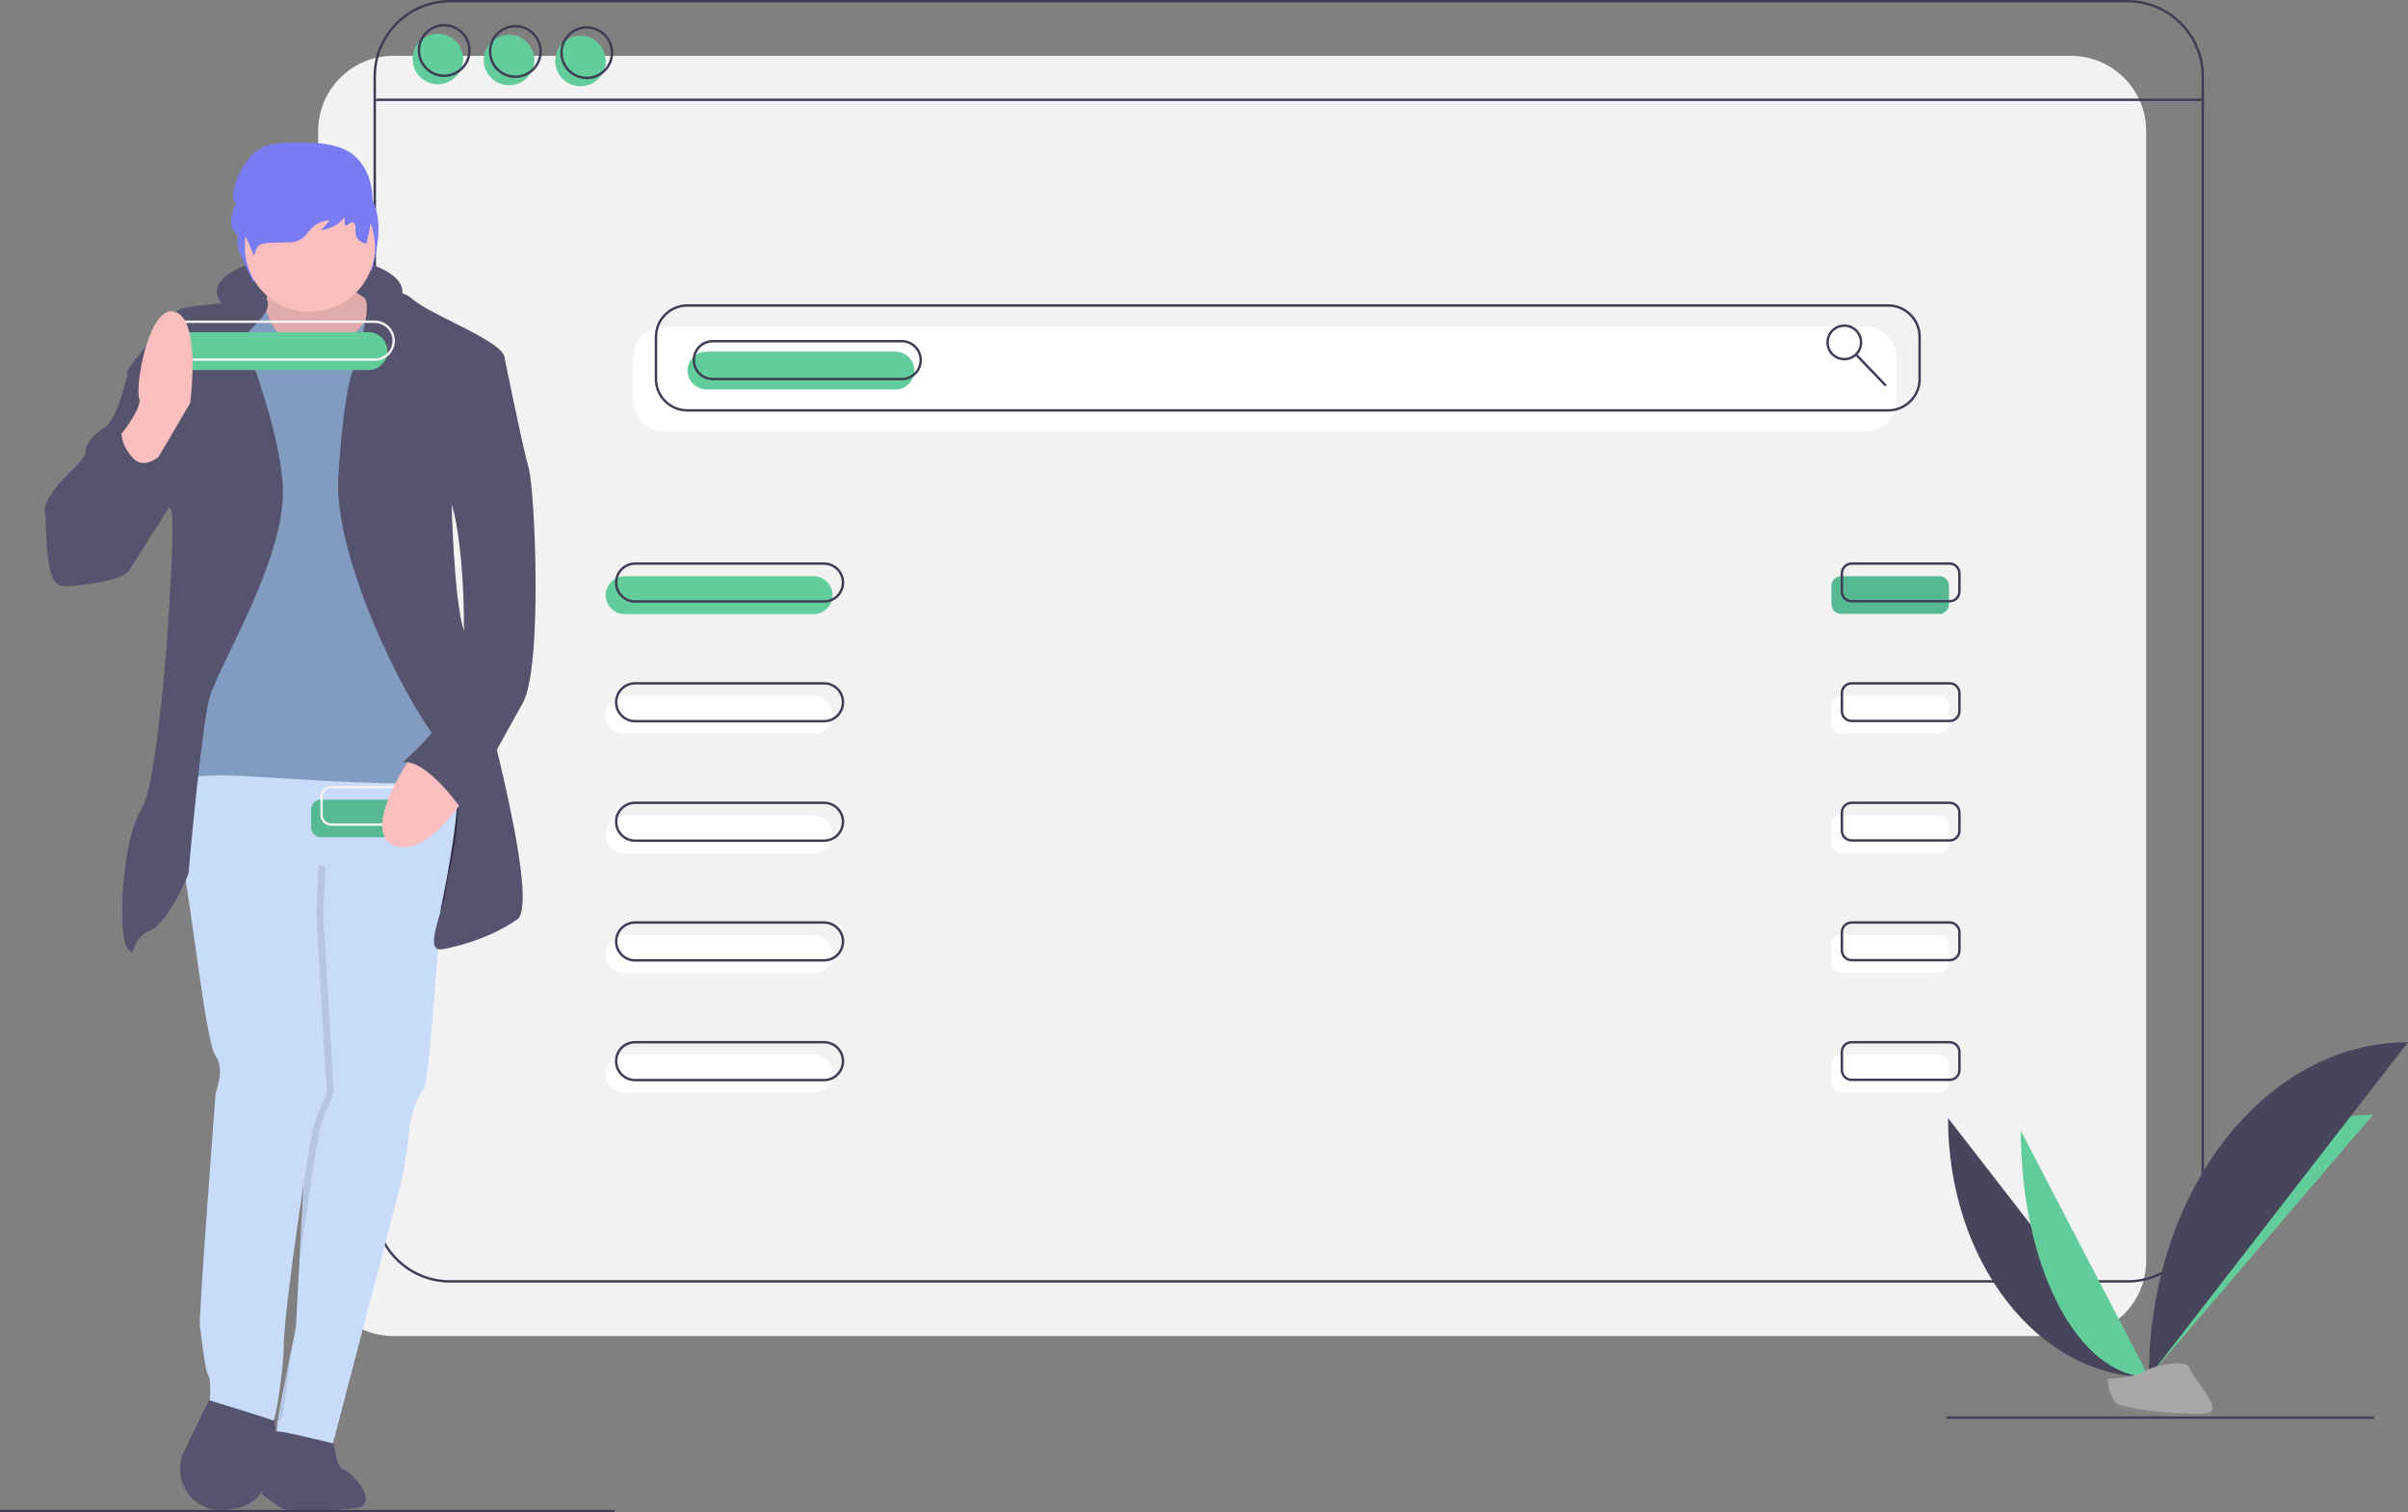 <?xml version="1.0" encoding="utf-8"?>
<!-- Generator: Adobe Illustrator 23.0.1, SVG Export Plug-In . SVG Version: 6.00 Build 0)  -->
<svg version="1.1" id="ef501d01-dc5e-4abd-bb12-134d43e6f423"
	 xmlns="http://www.w3.org/2000/svg" xmlns:xlink="http://www.w3.org/1999/xlink" x="0px" y="0px" viewBox="0 0 991.5 622.8"
	 style="enable-background:new 0 0 991.5 622.8;" xml:space="preserve">
<rect x="0" y="0" width="991.5" height="622.8" fill="#808080" stroke="none"/>
<style type="text/css">
	.st0{fill:#F2F2F2;}
	.st1{fill:#FFFFFF;}
	.st2{fill:none;stroke:#3F3D56;stroke-miterlimit:10;}
	.st3{fill:#62CC9A;}
	.st4{fill:#57B894;}
	.st5{fill:#2F2E41;}
	.st6{fill:#575A89;}
	.st7{fill:#55536E;}
	.st8{fill:#C8DBFB;}
	.st9{opacity:0.1;enable-background:new    ;}
	.st10{fill:#797BF2;}
	.st11{fill:#FBBEBE;}
	.st12{fill:#819BC1;}
	.st13{fill:none;stroke:#FF00FF;stroke-miterlimit:10;}
	.st14{fill:none;stroke:#F2F2F2;stroke-miterlimit:10;}
	.st15{fill:#46455B;}
	.st16{fill:#A8A8A8;}
	.st17{opacity:0.2;enable-background:new    ;}
</style>
<title>domain names</title>
<path class="st0" d="M162,23h690.7c17.1,0,31,13.9,31,31v465.2c0,17.1-13.9,31-31,31H162c-17.1,0-31-13.9-31-31V54
	C131,36.8,144.9,23,162,23z"/>
<path class="st1" d="M273.5,134.5H768c7.1,0,12.9,5.8,12.9,12.9v17.4c0,7.1-5.8,12.9-12.9,12.9H273.5c-7.1,0-12.9-5.8-12.9-12.9
	v-17.4C260.6,140.2,266.4,134.5,273.5,134.5z"/>
<path class="st2" d="M185.3,0.5H876c17.1,0,31,13.9,31,31v465.2c0,17.1-13.9,31-31,31H185.3c-17.1,0-31-13.9-31-31V31.5
	C154.3,14.4,168.2,0.5,185.3,0.5z"/>
<line class="st2" x1="154.8" y1="41.1" x2="907.5" y2="41.1"/>
<circle class="st3" cx="180.3" cy="24.3" r="10.4"/>
<circle class="st3" cx="209.6" cy="24.7" r="10.4"/>
<circle class="st3" cx="239" cy="25.1" r="10.4"/>
<circle class="st2" cx="182.9" cy="20.8" r="10.4"/>
<circle class="st2" cx="212.2" cy="21.2" r="10.4"/>
<circle class="st2" cx="241.6" cy="21.7" r="10.4"/>
<path class="st2" d="M283,125.8h494.5c7.1,0,12.9,5.8,12.9,12.9v17.4c0,7.1-5.8,12.9-12.9,12.9H283c-7.1,0-12.9-5.8-12.9-12.9v-17.4
	C270.1,131.6,275.9,125.8,283,125.8z"/>
<circle class="st2" cx="759.4" cy="141" r="6.9"/>
<line class="st2" x1="764.5" y1="146.3" x2="776.5" y2="158.8"/>
<path class="st3" d="M290.9,144.8h77.8c4.3,0,7.8,3.5,7.8,7.8l0,0c0,4.3-3.5,7.8-7.8,7.8h-77.8c-4.3,0-7.8-3.5-7.8-7.8l0,0
	C283.1,148.3,286.6,144.8,290.9,144.8z"/>
<path class="st2" d="M293.5,140.5h77.8c4.3,0,7.8,3.5,7.8,7.8l0,0c0,4.3-3.5,7.8-7.8,7.8h-77.8c-4.3,0-7.8-3.5-7.8-7.8l0,0
	C285.7,144,289.2,140.5,293.5,140.5z"/>
<path class="st3" d="M257.2,237.3H335c4.3,0,7.8,3.5,7.8,7.8l0,0c0,4.3-3.5,7.8-7.8,7.8h-77.8c-4.3,0-7.8-3.5-7.8-7.8l0,0
	C249.4,240.8,252.9,237.3,257.2,237.3z"/>
<path class="st1" d="M257.2,286.6H335c4.3,0,7.8,3.5,7.8,7.8l0,0c0,4.3-3.5,7.8-7.8,7.8h-77.8c-4.3,0-7.8-3.5-7.8-7.8l0,0
	C249.4,290,252.9,286.6,257.2,286.6z"/>
<path class="st1" d="M257.2,335.8H335c4.3,0,7.8,3.5,7.8,7.8l0,0c0,4.3-3.5,7.8-7.8,7.8h-77.8c-4.3,0-7.8-3.5-7.8-7.8l0,0
	C249.4,339.3,252.9,335.8,257.2,335.8z"/>
<path class="st1" d="M257.2,385.1H335c4.3,0,7.8,3.5,7.8,7.8l0,0c0,4.3-3.5,7.8-7.8,7.8h-77.8c-4.3,0-7.8-3.5-7.8-7.8l0,0
	C249.4,388.6,252.9,385.1,257.2,385.1z"/>
<path class="st1" d="M257.2,434.3H335c4.3,0,7.8,3.5,7.8,7.8l0,0c0,4.3-3.5,7.8-7.8,7.8h-77.8c-4.3,0-7.8-3.5-7.8-7.8l0,0
	C249.4,437.8,252.9,434.3,257.2,434.3z"/>
<path class="st2" d="M261.5,232.1h77.8c4.3,0,7.8,3.5,7.8,7.8l0,0c0,4.3-3.5,7.8-7.8,7.8h-77.8c-4.3,0-7.8-3.5-7.8-7.8l0,0
	C253.7,235.6,257.2,232.1,261.5,232.1z"/>
<path class="st2" d="M261.5,281.4h77.8c4.3,0,7.8,3.5,7.8,7.8l0,0c0,4.3-3.5,7.8-7.8,7.8h-77.8c-4.3,0-7.8-3.5-7.8-7.8l0,0
	C253.7,284.9,257.2,281.4,261.5,281.4z"/>
<path class="st2" d="M261.5,330.6h77.8c4.3,0,7.8,3.5,7.8,7.8l0,0c0,4.3-3.5,7.8-7.8,7.8h-77.8c-4.3,0-7.8-3.5-7.8-7.8l0,0
	C253.7,334.1,257.2,330.6,261.5,330.6z"/>
<path class="st2" d="M261.5,379.9h77.8c4.3,0,7.8,3.5,7.8,7.8l0,0c0,4.3-3.5,7.8-7.8,7.8h-77.8c-4.3,0-7.8-3.5-7.8-7.8l0,0
	C253.7,383.4,257.2,379.9,261.5,379.9z"/>
<path class="st2" d="M261.5,429.2h77.8c4.3,0,7.8,3.5,7.8,7.8l0,0c0,4.3-3.5,7.8-7.8,7.8h-77.8c-4.3,0-7.8-3.5-7.8-7.8l0,0
	C253.7,432.6,257.2,429.2,261.5,429.2z"/>
<path class="st4" d="M758.1,237.3h40.4c2.2,0,4,1.8,4,4v7.5c0,2.2-1.8,4-4,4h-40.4c-2.2,0-4-1.8-4-4v-7.5
	C754.1,239.1,755.9,237.3,758.1,237.3z"/>
<path class="st1" d="M758.1,286.6h40.4c2.2,0,4,1.8,4,4v7.5c0,2.2-1.8,4-4,4h-40.4c-2.2,0-4-1.8-4-4v-7.5
	C754.1,288.4,755.9,286.6,758.1,286.6z"/>
<path class="st1" d="M758.1,335.8h40.4c2.2,0,4,1.8,4,4v7.5c0,2.2-1.8,4-4,4h-40.4c-2.2,0-4-1.8-4-4v-7.5
	C754.1,337.6,755.9,335.8,758.1,335.8z"/>
<path class="st1" d="M758.1,385.1h40.4c2.2,0,4,1.8,4,4v7.5c0,2.2-1.8,4-4,4h-40.4c-2.2,0-4-1.8-4-4v-7.5
	C754.1,386.9,755.9,385.1,758.1,385.1z"/>
<path class="st1" d="M758.1,434.3h40.4c2.2,0,4,1.8,4,4v7.5c0,2.2-1.8,4-4,4h-40.4c-2.2,0-4-1.8-4-4v-7.5
	C754.1,436.1,755.9,434.3,758.1,434.3z"/>
<path class="st2" d="M762.4,232.1h40.4c2.2,0,4,1.8,4,4v7.5c0,2.2-1.8,4-4,4h-40.4c-2.2,0-4-1.8-4-4v-7.5
	C758.4,233.9,760.2,232.1,762.4,232.1z"/>
<path class="st2" d="M762.4,281.4h40.4c2.2,0,4,1.8,4,4v7.5c0,2.2-1.8,4-4,4h-40.4c-2.2,0-4-1.8-4-4v-7.5
	C758.4,283.2,760.2,281.4,762.4,281.4z"/>
<path class="st2" d="M762.4,330.6h40.4c2.2,0,4,1.8,4,4v7.5c0,2.2-1.8,4-4,4h-40.4c-2.2,0-4-1.8-4-4v-7.5
	C758.4,332.4,760.2,330.6,762.4,330.6z"/>
<path class="st2" d="M762.4,379.9h40.4c2.2,0,4,1.8,4,4v7.5c0,2.2-1.8,4-4,4h-40.4c-2.2,0-4-1.8-4-4v-7.5
	C758.4,381.7,760.2,379.9,762.4,379.9z"/>
<path class="st2" d="M762.4,429.2h40.4c2.2,0,4,1.8,4,4v7.5c0,2.2-1.8,4-4,4h-40.4c-2.2,0-4-1.8-4-4v-7.5
	C758.4,430.9,760.2,429.2,762.4,429.2z"/>
<rect x="154.9" y="317.9" class="st5" width="47.5" height="62.3"/>
<path class="st6" d="M117.5,585.1c0,0,13.3,0,17.3,4.3s2.5,14.5,6.8,16s14.2,13.9,5.6,15.4c-6,1.1-18.1,1.6-24.8,1.7
	c-2.9,0.1-5.8-0.9-8.2-2.6c-1.6-1.2-3.3-2.4-5-3.4c-4.6-2.8,0-21.3,0-21.3L117.5,585.1z"/>
<path class="st7" d="M117.5,585.1c0,0,13.3,0,17.3,4.3s2.5,14.5,6.8,16s14.2,13.9,5.6,15.4c-6,1.1-18.1,1.6-24.8,1.7
	c-2.9,0.1-5.8-0.9-8.2-2.6c-1.6-1.2-3.3-2.4-5-3.4c-4.6-2.8,0-21.3,0-21.3L117.5,585.1z"/>
<path class="st8" d="M168.6,464.9c0,3.4-2.8,19.7-2.8,19.7l-28.7,109.8c0,0-21-5.2-22.8-4.9c-0.4,0.1-0.3-1.7,0.1-4.6
	c0.9-6.1,3.1-17,4.9-25.7c1.5-7.1,2.6-12.8,2.6-13.4c0-0.8,0.7-13.5,1.5-28.3c1.1-21.2,2.5-46.7,2.5-46.7l-4.6-67.2l1.2-26.5
	l7.4-31.8l49,13.3l2.3,15.6l0.2,1c0,0-4.6,71.5-7.1,73.7S168.6,461.5,168.6,464.9z"/>
<path class="st7" d="M108.8,570.6c0,0-18.5-0.3-20.4,1.9c-1.3,1.5-8.3,16.2-12.6,25.3c-3.7,7.6-1.1,16.8,6,21.5
	c3.3,2.1,7.3,3,11.2,2.5c16.7-1.5,15.7-12,15.7-12l4.9-16l-1.2-21L108.8,570.6z"/>
<path class="st9" d="M114.5,584.8c0.9-6.1,3.1-17,4.9-25.7c-0.7,10.4-3.3,26.6-4.1,26.1C115,585,114.8,584.9,114.5,584.8z"/>
<path class="st9" d="M137.5,448.8c0.3,1.9-3.1,7.4-5.2,14.2s-8,49.3-8,49.3s-0.3,2-0.7,5.1c1.1-21.2,2.5-46.7,2.5-46.7l-4.6-67.2
	l1.2-26.5l7.4-31.8l49,13.3l2.3,15.6L134.1,356c0,0-0.9,16.7-0.9,20S137.2,447,137.5,448.8z"/>
<path class="st8" d="M85.4,312.5c0,0-14.8,19.7-10.5,41.3c4.3,21.6,9.9,75.9,13.9,81.1s0,15.1,0,15.1s-7.1,93.1-6.5,96.2
	s1.9,17.6,3.4,20s0.6,10.5,0.6,10.5s25.3,7.7,26.2,8.3s4.3-21.3,4.3-30.5s4.6-42.2,4.6-42.2s5.9-42.6,8-49.3s5.6-12.3,5.2-14.2
	s-4.3-69.4-4.3-72.8s0.9-20,0.9-20l50.1,19.2c0,0,11.2-52,5.5-57.2S85.4,312.5,85.4,312.5z"/>
<ellipse class="st7" cx="127.5" cy="120.1" rx="38.2" ry="15"/>
<path class="st10" d="M105.4,73c-4.7,4-8.1,9.3-9.8,15.2c-0.6,2.3-0.9,4.9,0.6,6.8c0.6,0.5,1.1,1.1,1.5,1.8c0.3,1,0.3,2,0,3
	c0,1.9,0.6,3.8,1.5,5.4l5.1,11.2c0.6-1,0.6-2.2,1.1-3.1c1.1-1.9,3.8-2.1,6.1-2.2l7.1-0.2c1.9,0.1,3.8-0.2,5.6-1c2.1-1,3.3-3.1,5-4.7
	c2.1-2,4.9-3.2,7.8-3.4c-1,1.5-2.3,2.9-3.7,4.1c4-0.4,7.7-2.3,10.4-5.3v3.3c1.2,0.4,2.2-1.3,3.5-1.2c1.5,0.2,1.2,2.2,1.1,3.7
	c0,2.7,2.2,4.9,4.9,5c1.6-6.6,3.1-13.4,2.5-20.2s-3.8-13.7-9.8-17.4c-2.5-1.4-5.1-2.4-7.9-2.9c-5.7-1.2-11.7-1.1-17.5-1
	c-3.4-0.1-6.7,0.2-10,1c-3.2,0.9-6.3,2.7-8,5.4"/>
<path class="st11" d="M111,115.8c0,0-1.5,12.6-3.7,12.6s9.3,20.7,9.3,20.7l30.8,2.5l18.5-11.7l-8.9-15.1c0,0-14.5-2.5-12.6-10.8
	S111,115.8,111,115.8z"/>
<path class="st9" d="M111,115.8c0,0-1.5,12.6-3.7,12.6s9.3,20.7,9.3,20.7l30.8,2.5l18.5-11.7l-8.9-15.1c0,0-14.5-2.5-12.6-10.8
	S111,115.8,111,115.8z"/>
<circle class="st11" cx="127.6" cy="101.6" r="26.8"/>
<path class="st12" d="M130.1,142.9c0,0,18.5,0.9,24.4-19.7c0,0,18.2,3.7,19.7,12.3s24.1,176.4,16.7,183.8s-82.6,0-99.3,0
	s-26.2,3.4-26.2,3.4l22.5-105.2l2.5-71.9l4.3-19.1c0,0,12.7-3.8,14.2-0.4C110.4,129.5,114.7,146.3,130.1,142.9z"/>
<path class="st7" d="M109.7,123.2c0,0-7.7-3.1-13.2,0s-21.6,1.9-23.7,5.2c-2.1,3.3-21,22.5-20.4,25s15.1,54.6,17.9,56.4
	s-3.7,110.4-12,123.4s-9.9,51.5-5.9,57.1s0.6-3.4,8.9-6.8s16.3-23.7,16.3-23.7s5.2-59.2,8.6-72.2s32.4-58.9,30.2-88.2
	s-17.6-58.6-14.2-62.6S112.4,127.8,109.7,123.2z"/>
<path class="st7" d="M149.7,122.4c0,0,12.5-6,20.2,0.8c7.7,6.8,38.2,17.6,37.9,24.4s-21.9,58-21.9,58s0.9,42.2,5.2,54.3
	c4.3,12.1,32.1,111.6,21.9,118.7c-10.2,7.1-22.5,10.8-30.8,12.3s0.6-16.3,1.5-25.3s12.3-41-3.1-60.1s-43.2-77.1-41.3-108.9
	s5.2-41.6,5.2-41.6S154.6,124.6,149.7,122.4z"/>
<path class="st7" d="M58.6,151.6h-5.4c0,0-4.7,21.3-10,24.4s-8,7.4-8,9.9s-3.7,5.9-7.1,9.3s-10.5,11.1-9.6,15.7s-0.6,30.5,7.4,30.5
	s24.7-2.5,27.1-6.2S72.1,205,72.1,205L58.6,151.6z"/>
<path class="st13" d="M124.9,589.2"/>
<path class="st10" d="M105.7,61.9c-4.5,4.1-7.7,9.3-9.2,15.2c-0.6,2.3-0.9,4.9,0.5,6.8c0.5,0.5,1,1.1,1.4,1.8c0.2,1,0.2,2,0,3
	c0,1.9,0.5,3.8,1.4,5.4l4.8,11.2c0.5-1,0.5-2.2,1.1-3.1c1.1-1.9,3.6-2.1,5.8-2.2l6.7-0.2c1.8,0.1,3.6-0.2,5.3-1c2-1,3.1-3.1,4.7-4.7
	c2-2,4.6-3.2,7.4-3.4c-1,1.5-2.1,2.9-3.5,4.1c3.8-0.4,7.3-2.3,9.8-5.3v3.3c1.1,0.4,2.1-1.3,3.3-1.2c1.4,0.2,1.2,2.2,1.1,3.7
	c0,2.6,2,4.8,4.6,5c1.5-6.6,2.9-13.4,2.4-20.2s-3.6-13.7-9.3-17.4c-2.3-1.4-4.9-2.4-7.5-2.9c-5.4-1.2-11-1.1-16.6-1
	c-3.2-0.1-6.4,0.2-9.4,1c-3.1,0.8-5.8,2.7-7.5,5.4"/>
<path class="st3" d="M73.9,136.8h77.8c4.3,0,7.8,3.5,7.8,7.8l0,0c0,4.3-3.5,7.8-7.8,7.8H73.9c-4.3,0-7.8-3.5-7.8-7.8l0,0
	C66.1,140.3,69.6,136.8,73.9,136.8z"/>
<path class="st14" d="M76.5,132.5h77.8c4.3,0,7.8,3.5,7.8,7.8l0,0c0,4.3-3.5,7.8-7.8,7.8H76.5c-4.3,0-7.8-3.5-7.8-7.8l0,0
	C68.7,136,72.2,132.5,76.5,132.5z"/>
<path class="st11" d="M46.5,183c0,0,12.6-14.5,10.8-19.1s4-38.9,14.8-35.5c10.8,3.4,6.2,37.6,6.2,37.6l-16.7,28.4l-8.6-3.1L46.5,183
	z"/>
<path class="st7" d="M50.2,173.8l-23.7,29c0,0-11.4,30.5,4,30.5s27.4-20,27.4-20l12.6-30.5c0,0-8.9,12.6-15.7,5.9
	C50.9,184.7,49.1,179.2,50.2,173.8z"/>
<path class="st4" d="M132.1,329.3h40.4c2.2,0,4,1.8,4,4v7.5c0,2.2-1.8,4-4,4h-40.4c-2.2,0-4-1.8-4-4v-7.5
	C128.1,331.1,129.9,329.3,132.1,329.3z"/>
<path class="st14" d="M136.4,324.1h40.4c2.2,0,4,1.8,4,4v7.5c0,2.2-1.8,4-4,4h-40.4c-2.2,0-4-1.8-4-4v-7.5
	C132.4,325.9,134.2,324.1,136.4,324.1z"/>
<path class="st11" d="M170.5,309.8c0,0-22.5,31.7-8.6,38.2s31.5-22.5,31.5-22.5L170.5,309.8z"/>
<path class="st7" d="M195.5,142.9l12.3,4.6c0,0,7.4,36.7,9.9,45.3s5.9,82-2.5,96.8s-24.4,44.7-24.4,44.7s-14.8-21.9-25-20.4
	c0,0,14.2-12.3,16.3-18.8s8.6-25,8.9-35.5s-1-51.3-8.4-58.5S195.5,142.9,195.5,142.9z"/>
<line class="st2" x1="0" y1="622.3" x2="253" y2="622.3"/>
<path class="st15" d="M802.1,460.4c0,59,37,106.7,82.7,106.7"/>
<path class="st3" d="M884.8,567c0-59.6,41.3-107.9,92.3-107.9"/>
<path class="st3" d="M832.1,465.7c0,56,23.6,101.3,52.7,101.3"/>
<path class="st15" d="M884.8,567c0-76.2,47.7-137.8,106.7-137.8"/>
<path class="st16" d="M867.4,567.8c0,0,11.7-0.4,15.3-2.9s18-5.5,18.9-1.5s17.6,20.1,4.4,20.2s-30.8-2.1-34.3-4.2
	C868.1,577.2,867.4,567.8,867.4,567.8z"/>
<path class="st17" d="M906.2,582.2c-13.2,0.1-30.8-2.1-34.3-4.2c-2.7-1.6-3.8-7.5-4.1-10.2c-0.2,0-0.4,0-0.4,0s0.7,9.5,4.3,11.6
	s21.1,4.3,34.3,4.2c3.8,0,5.1-1.4,5.1-3.4C910.5,581.4,909,582.2,906.2,582.2z"/>
<line class="st2" x1="801.5" y1="583.8" x2="977.5" y2="583.8"/>
</svg>

